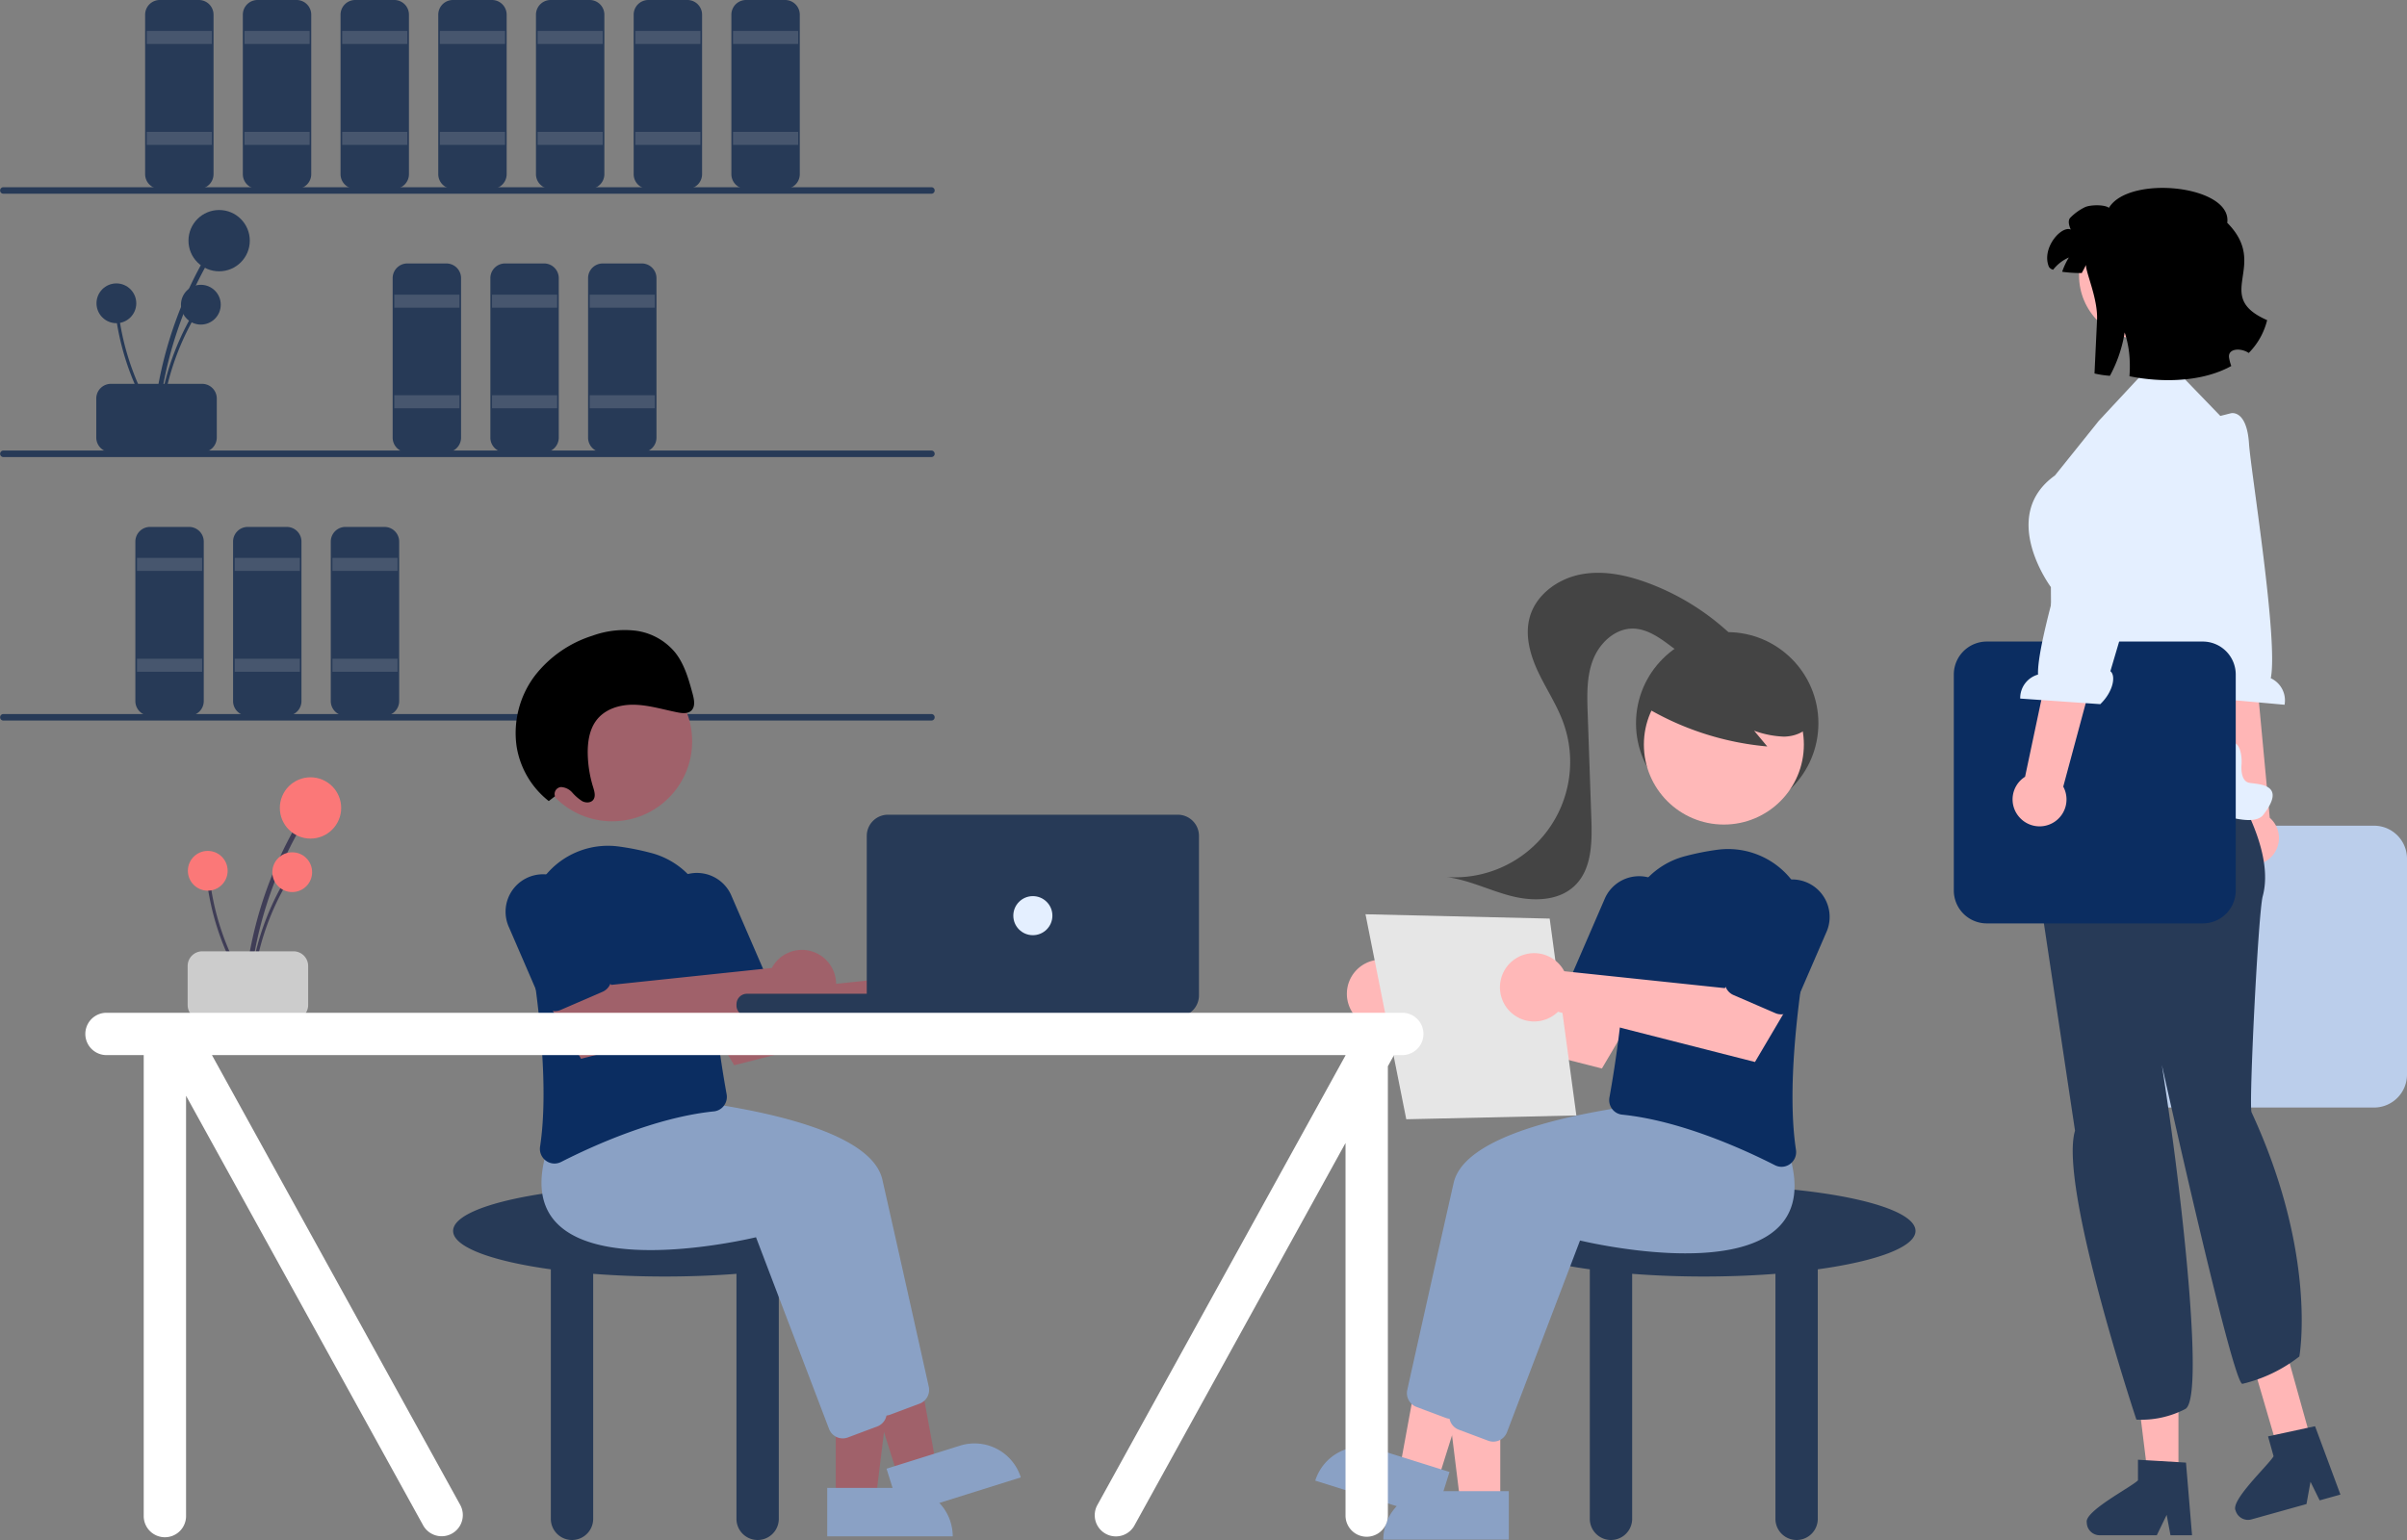 <svg xmlns="http://www.w3.org/2000/svg" width="802.999" height="514" viewBox="0 0 802.999 514">
  <rect x="0" y="0" width="802.999" height="514" fill="#808080" stroke="none"/>
  <g id="slider_2" data-name="slider 2" transform="translate(4726.052 16126)">
    <g id="undraw_work_time_re_hdyv" transform="translate(-4726.052 -16126)">
      <path id="Path_3042" data-name="Path 3042" d="M341.3,346.74a132.606,132.606,0,0,1,10.975-41.851q2.477-5.533,5.453-10.823a.808.808,0,0,0-1.395-.815,134.439,134.439,0,0,0-14.96,41.27q-1.123,6.067-1.688,12.219C339.591,347.775,341.207,347.768,341.3,346.74Z" transform="translate(-288.535 -206.202)" fill="#273a57"/>
      <circle id="Ellipse_180" data-name="Ellipse 180" cx="10.229" cy="10.229" r="10.229" transform="translate(62.877 70.083)" fill="#273a57"/>
      <path id="Path_3043" data-name="Path 3043" d="M342.22,345.483a86.03,86.03,0,0,1,7.12-27.151q1.607-3.59,3.537-7.021a.524.524,0,0,0-.9-.529,87.217,87.217,0,0,0-9.705,26.774q-.729,3.936-1.1,7.927c-.062.671.986.667,1.048,0Z" transform="translate(-288.407 -204.689)" fill="#273a57"/>
      <circle id="Ellipse_181" data-name="Ellipse 181" cx="6.636" cy="6.636" r="6.636" transform="translate(60.372 95.044)" fill="#273a57"/>
      <path id="Path_3044" data-name="Path 3044" d="M342.007,344.826a86.03,86.03,0,0,1-11.085-25.787q-.941-3.819-1.529-7.712a.524.524,0,0,0-1.039.139,87.217,87.217,0,0,0,8.815,27.08q1.846,3.552,4.012,6.924c.364.567,1.188-.081.826-.644Z" transform="translate(-289.516 -204.658)" fill="#273a57"/>
      <circle id="Ellipse_182" data-name="Ellipse 182" cx="6.636" cy="6.636" r="6.636" transform="translate(32.192 94.579)" fill="#273a57"/>
      <path id="Path_3045" data-name="Path 3045" d="M322.169,348.954V335.916a4.9,4.9,0,0,1,4.89-4.89h30.424a4.895,4.895,0,0,1,4.889,4.89v13.039a4.9,4.9,0,0,1-4.89,4.889H327.059a4.895,4.895,0,0,1-4.889-4.889Z" transform="translate(-290.051 -202.934)" fill="#273a57"/>
      <path id="Path_3046" data-name="Path 3046" d="M355.1,276.047H342.059a4.9,4.9,0,0,1-4.889-4.889V217.916a4.9,4.9,0,0,1,4.89-4.89H355.1a4.9,4.9,0,0,1,4.889,4.89v53.241A4.9,4.9,0,0,1,355.1,276.047Z" transform="translate(-288.753 -213.026)" fill="#273a57"/>
      <rect id="Rectangle_319" data-name="Rectangle 319" width="21.731" height="4.346" transform="translate(48.96 10.322)" fill="#ccc" opacity="0.2"/>
      <rect id="Rectangle_320" data-name="Rectangle 320" width="21.731" height="4.346" transform="translate(48.96 44.005)" fill="#ccc" opacity="0.2"/>
      <path id="Path_3047" data-name="Path 3047" d="M385.1,276.047H372.059a4.9,4.9,0,0,1-4.89-4.889V217.916a4.9,4.9,0,0,1,4.89-4.89H385.1a4.9,4.9,0,0,1,4.89,4.89v53.241A4.9,4.9,0,0,1,385.1,276.047Z" transform="translate(-286.156 -213.026)" fill="#273a57"/>
      <rect id="Rectangle_321" data-name="Rectangle 321" width="21.731" height="4.346" transform="translate(81.556 10.322)" fill="#ccc" opacity="0.2"/>
      <rect id="Rectangle_322" data-name="Rectangle 322" width="21.731" height="4.346" transform="translate(81.556 44.005)" fill="#ccc" opacity="0.2"/>
      <path id="Path_3048" data-name="Path 3048" d="M415.1,276.047H402.059a4.9,4.9,0,0,1-4.889-4.889V217.916a4.9,4.9,0,0,1,4.89-4.89H415.1a4.895,4.895,0,0,1,4.889,4.89v53.241A4.9,4.9,0,0,1,415.1,276.047Z" transform="translate(-283.559 -213.026)" fill="#273a57"/>
      <rect id="Rectangle_323" data-name="Rectangle 323" width="21.731" height="4.346" transform="translate(114.153 10.322)" fill="#ccc" opacity="0.2"/>
      <rect id="Rectangle_324" data-name="Rectangle 324" width="21.731" height="4.346" transform="translate(114.153 44.005)" fill="#ccc" opacity="0.2"/>
      <path id="Path_3049" data-name="Path 3049" d="M431.1,357.046H418.059a4.895,4.895,0,0,1-4.89-4.889V298.915a4.9,4.9,0,0,1,4.89-4.889H431.1a4.9,4.9,0,0,1,4.89,4.89v53.241A4.9,4.9,0,0,1,431.1,357.046Z" transform="translate(-282.174 -206.106)" fill="#273a57"/>
      <rect id="Rectangle_325" data-name="Rectangle 325" width="21.731" height="4.346" transform="translate(131.538 98.333)" fill="#ccc" opacity="0.2"/>
      <rect id="Rectangle_326" data-name="Rectangle 326" width="21.731" height="4.346" transform="translate(131.538 131.896)" fill="#ccc" opacity="0.2"/>
      <path id="Path_3050" data-name="Path 3050" d="M461.1,357.046H448.059a4.895,4.895,0,0,1-4.889-4.889V298.915a4.9,4.9,0,0,1,4.89-4.889H461.1a4.9,4.9,0,0,1,4.889,4.89v53.241A4.9,4.9,0,0,1,461.1,357.046Z" transform="translate(-279.578 -206.106)" fill="#273a57"/>
      <rect id="Rectangle_327" data-name="Rectangle 327" width="21.731" height="4.346" transform="translate(164.135 98.333)" fill="#ccc" opacity="0.2"/>
      <rect id="Rectangle_328" data-name="Rectangle 328" width="21.731" height="4.346" transform="translate(164.135 131.896)" fill="#ccc" opacity="0.2"/>
      <path id="Path_3051" data-name="Path 3051" d="M491.1,357.046H478.059a4.895,4.895,0,0,1-4.89-4.889V298.915a4.9,4.9,0,0,1,4.89-4.889H491.1a4.9,4.9,0,0,1,4.889,4.89v53.241A4.9,4.9,0,0,1,491.1,357.046Z" transform="translate(-276.981 -206.106)" fill="#273a57"/>
      <rect id="Rectangle_329" data-name="Rectangle 329" width="21.731" height="4.346" transform="translate(196.732 98.333)" fill="#ccc" opacity="0.2"/>
      <rect id="Rectangle_330" data-name="Rectangle 330" width="21.731" height="4.346" transform="translate(196.732 131.896)" fill="#ccc" opacity="0.2"/>
      <path id="Path_3052" data-name="Path 3052" d="M352.1,438.047H339.059a4.9,4.9,0,0,1-4.889-4.89V379.916a4.9,4.9,0,0,1,4.89-4.89H352.1a4.9,4.9,0,0,1,4.889,4.889v53.241a4.9,4.9,0,0,1-4.889,4.889Z" transform="translate(-289.013 -199.185)" fill="#273a57"/>
      <rect id="Rectangle_331" data-name="Rectangle 331" width="21.731" height="4.346" transform="translate(45.7 186.174)" fill="#ccc" opacity="0.2"/>
      <rect id="Rectangle_332" data-name="Rectangle 332" width="21.731" height="4.346" transform="translate(45.7 219.827)" fill="#ccc" opacity="0.2"/>
      <path id="Path_3053" data-name="Path 3053" d="M382.1,438.047H369.059a4.9,4.9,0,0,1-4.889-4.89V379.916a4.9,4.9,0,0,1,4.89-4.89H382.1a4.9,4.9,0,0,1,4.889,4.889v53.241a4.9,4.9,0,0,1-4.89,4.889Z" transform="translate(-286.416 -199.185)" fill="#273a57"/>
      <rect id="Rectangle_333" data-name="Rectangle 333" width="21.731" height="4.346" transform="translate(78.297 186.174)" fill="#ccc" opacity="0.2"/>
      <rect id="Rectangle_334" data-name="Rectangle 334" width="21.731" height="4.346" transform="translate(78.297 219.827)" fill="#ccc" opacity="0.2"/>
      <path id="Path_3054" data-name="Path 3054" d="M412.1,438.047H399.059a4.9,4.9,0,0,1-4.889-4.89V379.916a4.9,4.9,0,0,1,4.889-4.89H412.1a4.9,4.9,0,0,1,4.889,4.889v53.241a4.9,4.9,0,0,1-4.89,4.889Z" transform="translate(-283.819 -199.185)" fill="#273a57"/>
      <rect id="Rectangle_335" data-name="Rectangle 335" width="21.731" height="4.346" transform="translate(110.894 186.174)" fill="#ccc" opacity="0.2"/>
      <rect id="Rectangle_336" data-name="Rectangle 336" width="21.731" height="4.346" transform="translate(110.894 219.827)" fill="#ccc" opacity="0.2"/>
      <path id="Path_3055" data-name="Path 3055" d="M445.1,276.047H432.059a4.9,4.9,0,0,1-4.889-4.889V217.916a4.9,4.9,0,0,1,4.89-4.89H445.1a4.9,4.9,0,0,1,4.889,4.89v53.241A4.9,4.9,0,0,1,445.1,276.047Z" transform="translate(-280.962 -213.026)" fill="#273a57"/>
      <rect id="Rectangle_337" data-name="Rectangle 337" width="21.731" height="4.346" transform="translate(146.75 10.322)" fill="#ccc" opacity="0.2"/>
      <rect id="Rectangle_338" data-name="Rectangle 338" width="21.731" height="4.346" transform="translate(146.75 44.005)" fill="#ccc" opacity="0.2"/>
      <path id="Path_3056" data-name="Path 3056" d="M475.1,276.047H462.059a4.9,4.9,0,0,1-4.889-4.889V217.916a4.9,4.9,0,0,1,4.889-4.89H475.1a4.9,4.9,0,0,1,4.89,4.89v53.241A4.9,4.9,0,0,1,475.1,276.047Z" transform="translate(-278.366 -213.026)" fill="#273a57"/>
      <rect id="Rectangle_339" data-name="Rectangle 339" width="21.731" height="4.346" transform="translate(179.347 10.322)" fill="#ccc" opacity="0.2"/>
      <rect id="Rectangle_340" data-name="Rectangle 340" width="21.731" height="4.346" transform="translate(179.347 44.005)" fill="#ccc" opacity="0.2"/>
      <path id="Path_3057" data-name="Path 3057" d="M505.1,276.047H492.059a4.895,4.895,0,0,1-4.89-4.889V217.916a4.895,4.895,0,0,1,4.89-4.89H505.1a4.9,4.9,0,0,1,4.89,4.89v53.241A4.9,4.9,0,0,1,505.1,276.047Z" transform="translate(-275.769 -213.026)" fill="#273a57"/>
      <rect id="Rectangle_341" data-name="Rectangle 341" width="21.731" height="4.346" transform="translate(211.944 10.322)" fill="#ccc" opacity="0.2"/>
      <rect id="Rectangle_342" data-name="Rectangle 342" width="21.731" height="4.346" transform="translate(211.944 44.005)" fill="#ccc" opacity="0.2"/>
      <path id="Path_3058" data-name="Path 3058" d="M535.1,276.047H522.059a4.9,4.9,0,0,1-4.89-4.889V217.916a4.895,4.895,0,0,1,4.89-4.89H535.1a4.9,4.9,0,0,1,4.89,4.89v53.241A4.9,4.9,0,0,1,535.1,276.047Z" transform="translate(-273.172 -213.026)" fill="#273a57"/>
      <rect id="Rectangle_343" data-name="Rectangle 343" width="21.731" height="4.346" transform="translate(244.541 10.322)" fill="#ccc" opacity="0.2"/>
      <rect id="Rectangle_344" data-name="Rectangle 344" width="21.731" height="4.346" transform="translate(244.541 44.005)" fill="#ccc" opacity="0.2"/>
      <path id="Path_3059" data-name="Path 3059" d="M603.366,272.7H293.7a1.087,1.087,0,0,1,0-2.173h309.67a1.087,1.087,0,0,1,0,2.173Z" transform="translate(-292.61 -208.049)" fill="#273a57"/>
      <path id="Path_3060" data-name="Path 3060" d="M603.366,353.7H293.7a1.087,1.087,0,0,1,0-2.173h309.67a1.087,1.087,0,0,1,0,2.173Z" transform="translate(-292.61 -201.174)" fill="#273a57"/>
      <path id="Path_3061" data-name="Path 3061" d="M603.366,434.7H293.7a1.087,1.087,0,0,1,0-2.173h309.67a1.087,1.087,0,0,1,0,2.173Z" transform="translate(-292.61 -194.243)" fill="#273a57"/>
      <path id="Path_3062" data-name="Path 3062" d="M572.985,592.72c0-8.4-31.621-15.212-70.626-15.212s-70.626,6.811-70.626,15.212c0,5.384,13,10.112,32.6,12.815V688.88a7.063,7.063,0,0,0,14.125,0V607.036c7.467.578,15.513.9,23.9.9s16.437-.317,23.9-.9V688.88a7.063,7.063,0,0,0,14.125,0V605.535C559.985,602.831,572.985,598.1,572.985,592.72Z" transform="translate(-280.568 -181.943)" fill="#273a57"/>
      <path id="Path_3063" data-name="Path 3063" d="M319.563,465h13.321l6.337-51.381h-19.66Z" transform="translate(-40.735 35.336)" fill="#a0616a"/>
      <path id="Path_3064" data-name="Path 3064" d="M0,0H41.866V16.175H16.176A16.176,16.176,0,0,1,0,0H0Z" transform="translate(317.837 512.706) rotate(179.997)" fill="#8aa1c5"/>
      <path id="Path_3065" data-name="Path 3065" d="M339.927,458.438l12.71-3.989L343.3,403.528l-18.758,5.886Z" transform="translate(-40.304 34.463)" fill="#a0616a"/>
      <path id="Path_3066" data-name="Path 3066" d="M0,0H41.866V16.175H16.176A16.175,16.175,0,0,1,0,0H0Z" transform="translate(340.548 493.025) rotate(162.577)" fill="#8aa1c5"/>
      <path id="Path_3067" data-name="Path 3067" d="M567.8,653.631l-24.368-63.967c-5.467,1.284-51.315,11.429-66.67-4.92-5.262-5.6-6.289-13.722-3.051-24.13l8.961-11.261.279.015c3.388.178,83.052,4.643,88.512,28.673,4.6,20.258,13.013,58.028,15.481,69.122a4.907,4.907,0,0,1-3.058,5.632l-9.8,3.675a4.846,4.846,0,0,1-1.708.311,4.9,4.9,0,0,1-4.578-3.148Z" transform="translate(-277.093 -184.38)" fill="#8aa1c5"/>
      <path id="Path_3068" data-name="Path 3068" d="M554.8,660.631l-24.369-63.967c-5.467,1.284-51.315,11.428-66.67-4.92-5.262-5.6-6.289-13.722-3.051-24.13l8.961-11.261.279.015c3.388.178,83.052,4.643,88.513,28.673,4.6,20.258,13.013,58.028,15.481,69.122a4.907,4.907,0,0,1-3.058,5.632l-9.8,3.675a4.85,4.85,0,0,1-1.708.311,4.9,4.9,0,0,1-4.578-3.148Z" transform="translate(-278.219 -183.774)" fill="#8aa1c5"/>
      <path id="Path_3069" data-name="Path 3069" d="M583.822,511.562a11.428,11.428,0,0,0-.961,1.523l-53.59,5.646-7.714-10.577-17.483,9.556,15.152,25.666,65.723-16.758a11.4,11.4,0,1,0-1.126-15.056Z" transform="translate(-274.306 -187.887)" fill="#a0616a"/>
      <path id="Path_3070" data-name="Path 3070" d="M460.749,578.2a4.9,4.9,0,0,1-1.976-4.725c3.023-19.931-.455-48.481-3.906-68.923A26.942,26.942,0,0,1,484.812,473.3a86.794,86.794,0,0,1,10.771,2.123h0a26.725,26.725,0,0,1,20.19,26.586c-.516,19.726,3.489,44.338,5.235,54a4.91,4.91,0,0,1-.906,3.815,4.772,4.772,0,0,1-3.363,1.9c-19.35,1.975-40.216,11.411-50.932,16.86a4.89,4.89,0,0,1-2.227.544A4.812,4.812,0,0,1,460.749,578.2Z" transform="translate(-278.598 -190.838)" fill="#0b2d61"/>
      <path id="Path_3071" data-name="Path 3071" d="M509.477,526.1a4.858,4.858,0,0,1-2.688-2.6L496,498.565a12.5,12.5,0,0,1,22.934-9.927l10.791,24.928A4.9,4.9,0,0,1,527.179,520l-13.96,6.043a4.855,4.855,0,0,1-3.742.059Z" transform="translate(-275.094 -190.111)" fill="#0b2d61"/>
      <path id="Path_3072" data-name="Path 3072" d="M536.822,509.562a11.431,11.431,0,0,0-.961,1.523l-53.59,5.646-7.714-10.577-17.483,9.556,15.152,25.666,65.723-16.757a11.4,11.4,0,1,0-1.126-15.056Z" transform="translate(-278.374 -188.058)" fill="#a0616a"/>
      <path id="Path_3073" data-name="Path 3073" d="M462.477,527.1a4.857,4.857,0,0,1-2.688-2.6L449,499.565a12.5,12.5,0,1,1,22.934-9.927l10.791,24.928A4.9,4.9,0,0,1,480.179,521l-13.96,6.043a4.856,4.856,0,0,1-3.742.059Z" transform="translate(-279.162 -190.025)" fill="#0b2d61"/>
      <circle id="Ellipse_183" data-name="Ellipse 183" cx="26.687" cy="26.687" r="26.687" transform="translate(177.541 220.706)" fill="#a0616a"/>
      <path id="Path_3074" data-name="Path 3074" d="M464.053,462.191a2.32,2.32,0,0,1,2.017-3.063,5.357,5.357,0,0,1,3.777,1.863,15.033,15.033,0,0,0,3.337,2.865c1.291.651,3.042.558,3.778-.683.691-1.165.218-2.725-.2-4.078a40.1,40.1,0,0,1-1.771-10.616c-.121-4.021.447-8.217,2.673-11.352,2.873-4.047,8.01-5.584,12.871-5.472s9.644,1.612,14.459,2.561c1.662.327,3.616.495,4.728-.793,1.182-1.37.748-3.587.245-5.437-1.3-4.8-2.689-9.762-5.721-13.639a20.534,20.534,0,0,0-13.1-7.378,31.443,31.443,0,0,0-14.628,1.661A39.22,39.22,0,0,0,457.3,422.015a31.767,31.767,0,0,0-6.061,23.47A28.976,28.976,0,0,0,461.98,463.8Z" transform="translate(-278.905 -196.474)"/>
      <path id="Path_3075" data-name="Path 3075" d="M369.357,521.193a132.607,132.607,0,0,1,10.975-41.851q2.477-5.533,5.452-10.823a.808.808,0,0,0-1.395-.815,134.438,134.438,0,0,0-14.96,41.27q-1.123,6.067-1.688,12.219c-.1,1.035,1.52,1.028,1.615,0Z" transform="translate(-286.107 -191.294)" fill="#3f3d56"/>
      <circle id="Ellipse_184" data-name="Ellipse 184" cx="10.229" cy="10.229" r="10.229" transform="translate(93.36 259.392)" fill="#fb7878"/>
      <path id="Path_3076" data-name="Path 3076" d="M370.275,519.936a86.027,86.027,0,0,1,7.12-27.151q1.607-3.59,3.537-7.021a.524.524,0,0,0-.9-.529,87.218,87.218,0,0,0-9.7,26.774q-.729,3.936-1.1,7.927C369.165,520.607,370.213,520.6,370.275,519.936Z" transform="translate(-285.978 -189.773)" fill="#3f3d56"/>
      <circle id="Ellipse_185" data-name="Ellipse 185" cx="6.636" cy="6.636" r="6.636" transform="translate(90.856 284.423)" fill="#fb7878"/>
      <path id="Path_3077" data-name="Path 3077" d="M370.062,519.279a86.028,86.028,0,0,1-11.085-25.787q-.941-3.819-1.53-7.712a.524.524,0,0,0-1.039.14A87.216,87.216,0,0,0,365.224,513q1.846,3.551,4.012,6.924c.364.567,1.188-.081.826-.644Z" transform="translate(-287.088 -189.742)" fill="#3f3d56"/>
      <circle id="Ellipse_186" data-name="Ellipse 186" cx="6.636" cy="6.636" r="6.636" transform="translate(62.676 283.957)" fill="#fb7878"/>
      <path id="Path_3078" data-name="Path 3078" d="M350.224,523.407V510.369a4.9,4.9,0,0,1,4.889-4.89h30.424a4.895,4.895,0,0,1,4.89,4.89v13.039a4.9,4.9,0,0,1-4.889,4.89H355.114A4.9,4.9,0,0,1,350.224,523.407Z" transform="translate(-287.623 -188.013)" fill="#ccc"/>
      <rect id="Rectangle_345" data-name="Rectangle 345" width="93.444" height="7.606" rx="3.5" transform="translate(245.696 331.619)" fill="#273a57"/>
      <path id="Path_3079" data-name="Path 3079" d="M662.5,530.875h-96.7a7.071,7.071,0,0,1-7.063-7.063V470.571a7.071,7.071,0,0,1,7.063-7.063h96.7a7.071,7.071,0,0,1,7.063,7.063v53.242a7.071,7.071,0,0,1-7.063,7.063Z" transform="translate(-269.574 -191.628)" fill="#273a57"/>
      <circle id="Ellipse_187" data-name="Ellipse 187" cx="6.519" cy="6.519" r="6.519" transform="translate(338.053 299.049)" fill="#e4efff"/>
      <path id="Path_3080" data-name="Path 3080" d="M891.985,592.72c0-8.4-31.621-15.212-70.626-15.212s-70.626,6.811-70.626,15.212c0,5.384,13,10.112,32.6,12.815V688.88a7.063,7.063,0,0,0,14.125,0V607.036c7.467.578,15.513.9,23.9.9s16.437-.317,23.9-.9V688.88a7.063,7.063,0,0,0,14.125,0V605.535C878.985,602.831,891.985,598.1,891.985,592.72Z" transform="translate(-252.955 -181.943)" fill="#273a57"/>
      <circle id="Ellipse_188" data-name="Ellipse 188" cx="30.424" cy="30.424" r="30.424" transform="translate(545.789 210.945)" fill="#444"/>
      <path id="Path_3081" data-name="Path 3081" d="M525.143,466H511.822l-6.337-51.381h19.66Z" transform="translate(-24.641 35.422)" fill="#ffb8b8"/>
      <path id="Path_3082" data-name="Path 3082" d="M503.849,458.4h25.691v16.176H487.673A16.175,16.175,0,0,1,503.849,458.4Z" transform="translate(-26.183 39.213)" fill="#8aa1c5"/>
      <path id="Path_3083" data-name="Path 3083" d="M505.451,459.438l-12.709-3.989,9.336-50.922,18.758,5.886Z" transform="translate(-25.744 34.549)" fill="#ffb8b8"/>
      <path id="Path_3084" data-name="Path 3084" d="M16.176,0H41.866V16.175H0A16.176,16.176,0,0,1,16.176,0Z" transform="translate(443.621 478.675) rotate(17.423)" fill="#8aa1c5"/>
      <path id="Path_3085" data-name="Path 3085" d="M739.259,657.78a4.845,4.845,0,0,1-1.708-.311l-9.8-3.675a4.907,4.907,0,0,1-3.058-5.632c2.467-11.094,10.876-48.863,15.481-69.122,5.461-24.03,85.124-28.495,88.512-28.673l.279-.015,8.961,11.261c3.238,10.408,2.212,18.527-3.051,24.13-15.356,16.349-61.2,6.2-66.67,4.92l-24.368,63.967A4.9,4.9,0,0,1,739.259,657.78Z" transform="translate(-255.218 -184.294)" fill="#8aa1c5"/>
      <path id="Path_3086" data-name="Path 3086" d="M752.259,664.78a4.849,4.849,0,0,1-1.708-.311l-9.8-3.675a4.907,4.907,0,0,1-3.058-5.632c2.467-11.094,10.876-48.863,15.481-69.122,5.461-24.029,85.124-28.495,88.513-28.673l.279-.015,8.961,11.261c3.238,10.408,2.212,18.527-3.051,24.13-15.356,16.348-61.2,6.2-66.67,4.92l-24.369,63.967A4.9,4.9,0,0,1,752.259,664.78Z" transform="translate(-254.093 -183.688)" fill="#8aa1c5"/>
      <path id="Path_3087" data-name="Path 3087" d="M726.627,512.562a11.436,11.436,0,0,1,.962,1.523l53.589,5.646,7.714-10.577,17.484,9.556-15.152,25.666L725.5,527.618a11.4,11.4,0,1,1,1.126-15.057Z" transform="translate(-256.815 -187.802)" fill="#ffb8b8"/>
      <path id="Path_3088" data-name="Path 3088" d="M844.189,580.132a4.889,4.889,0,0,1-2.227-.544c-10.716-5.449-31.582-14.885-50.932-16.86a4.772,4.772,0,0,1-3.363-1.9,4.91,4.91,0,0,1-.906-3.815c1.746-9.665,5.751-34.278,5.235-54a26.725,26.725,0,0,1,20.191-26.586h0a86.787,86.787,0,0,1,10.771-2.123A26.942,26.942,0,0,1,852.9,505.551c-3.451,20.442-6.929,48.993-3.906,68.923a4.9,4.9,0,0,1-1.976,4.725A4.812,4.812,0,0,1,844.189,580.132Z" transform="translate(-249.843 -190.753)" fill="#0b2d61"/>
      <path id="Path_3089" data-name="Path 3089" d="M793.987,527.444a4.884,4.884,0,0,1-1.941-.405L778.086,521a4.9,4.9,0,0,1-2.545-6.429l10.791-24.928a12.5,12.5,0,0,1,22.934,9.927l-10.791,24.928a4.9,4.9,0,0,1-4.488,2.951Z" transform="translate(-250.842 -190.025)" fill="#0b2d61"/>
      <circle id="Ellipse_189" data-name="Ellipse 189" cx="26.687" cy="26.687" r="26.687" transform="translate(548.415 221.792)" fill="#ffb8b8"/>
      <path id="Path_3090" data-name="Path 3090" d="M796.893,431.318a96.258,96.258,0,0,0,41.643,13.721l-4.39-5.26a32.257,32.257,0,0,0,9.965,1.979c3.4-.053,6.965-1.363,8.9-4.163a10.15,10.15,0,0,0,.68-9.377,19.225,19.225,0,0,0-6.048-7.563,36.008,36.008,0,0,0-33.514-5.99,21.521,21.521,0,0,0-10.01,6.421c-2.53,3.121-7.4,5.9-6.105,9.7Z" transform="translate(-248.959 -195.936)" fill="#444"/>
      <path id="Path_3091" data-name="Path 3091" d="M833.744,411.836a82.019,82.019,0,0,0-29.84-19.3c-7.213-2.672-15.065-4.323-22.606-2.806s-14.673,6.735-16.777,14.134c-1.72,6.05.056,12.565,2.726,18.26s6.234,10.977,8.393,16.885a38.538,38.538,0,0,1-38.778,51.679c7.41.994,14.24,4.476,21.482,6.329s15.791,1.728,21.173-3.461c5.695-5.49,5.809-14.416,5.533-22.321l-1.228-35.253c-.209-5.993-.387-12.178,1.774-17.771s7.3-10.492,13.294-10.441c4.545.039,8.567,2.792,12.212,5.507s7.5,5.612,12.029,6.016,9.7-2.946,9.357-7.478" transform="translate(-254.155 -198)" fill="#444"/>
      <path id="Path_3092" data-name="Path 3092" d="M482.2,281.087l61.448,1.451,8.9,65.689L495.8,349.5Z" transform="translate(-26.657 24.011)" fill="#e6e6e6"/>
      <path id="Path_3093" data-name="Path 3093" d="M773.627,510.562a11.43,11.43,0,0,1,.962,1.523l53.589,5.646,7.714-10.577,17.484,9.556-15.152,25.666L772.5,525.618a11.4,11.4,0,1,1,1.126-15.056Z" transform="translate(-252.747 -187.973)" fill="#ffb8b8"/>
      <path id="Path_3094" data-name="Path 3094" d="M840.987,528.444a4.884,4.884,0,0,1-1.941-.405L825.086,522a4.9,4.9,0,0,1-2.545-6.429l10.791-24.928a12.5,12.5,0,0,1,22.934,9.927l-10.791,24.928a4.9,4.9,0,0,1-4.488,2.951Z" transform="translate(-246.774 -189.94)" fill="#0b2d61"/>
      <path id="Path_3095" data-name="Path 3095" d="M758.246,524.508H325.795a7.063,7.063,0,0,0,0,14.125h12.5V692.382a7.063,7.063,0,1,0,14.125,0V552.2l79.179,143.511a7.063,7.063,0,0,0,12.233-7.063L361.058,538.633H739.231v.091L656.512,688.653a7.062,7.062,0,1,0,12.232,7.063L739.231,567.96V692.382a7.063,7.063,0,0,0,14.125,0V542.357l2.055-3.724h2.835a7.063,7.063,0,0,0,0-14.125Z" transform="translate(-290.349 -186.531)" fill="#fff"/>
    </g>
    <g id="Group_620" data-name="Group 620" transform="translate(-4074.241 -16063.3)">
      <path id="Path_3103" data-name="Path 3103" d="M74.444,403.053h72.078a11,11,0,0,0,10.988-10.988V319.988A11,11,0,0,0,146.522,309H74.444a11,11,0,0,0-10.988,10.988v72.078A11,11,0,0,0,74.444,403.053Z" transform="translate(-6.321 -96.152)" fill="#bbceeb"/>
      <g id="Group_614" data-name="Group 614" transform="translate(67.57 75.158)">
        <path id="Path_3104" data-name="Path 3104" d="M127.008,309.661A8.933,8.933,0,0,1,124,296.3L112.051,216l17.661.113,7.37,78.828a8.981,8.981,0,0,1-10.074,14.72Z" transform="translate(-99.252 -159.896)" fill="#ffb6b6"/>
        <path id="Path_3105" data-name="Path 3105" d="M134.639,152.23s5.279-1.436,6.046,10.129c.614,9.259,9.84,65.669,7.26,78.291a8.135,8.135,0,0,1,4.6,8.85l-26.669-2.4c-3.658-4.84-3.677-10.261-1.581-11.393l-2.142-16.622-12.379-54.147,21.03-11.74,3.834-.97Z" transform="translate(-109.775 -152.173)" fill="#e4efff"/>
      </g>
      <g id="Group_615" data-name="Group 615" transform="translate(44.325 391.297)">
        <path id="Path_3106" data-name="Path 3106" d="M165.151,551.317H155.016l-4.821-39.09h14.958Z" transform="translate(-134.533 -512.226)" fill="#ffb6b6"/>
        <path id="Path_3107" data-name="Path 3107" d="M162.15,556.79v-6.87l2.664.163,10.845.643,2.51.154,1.919,23.01.1,1.234H173l-.231-1.225-1.045-5.568-2.7,5.568-.591,1.225H149.351a4.311,4.311,0,0,1-4.283-4.292c-.805-3.761,15.06-11.891,17.082-14.041Z" transform="translate(-145.038 -516.787)" fill="#273a57"/>
      </g>
      <g id="Group_616" data-name="Group 616" transform="translate(93.829 381.095)">
        <path id="Path_3108" data-name="Path 3108" d="M121.445,538.272l-11.323,2.237L99.574,504.47l11.366-3.85Z" transform="translate(-95.834 -500.62)" fill="#ffb6b6"/>
        <path id="Path_3109" data-name="Path 3109" d="M101.567,547.208l-1.847-6.618,2.61-.559,10.619-2.3,2.459-.526,8.033,21.648.431,1.161-6.931,1.934-.552-1.118-2.5-5.083-1.1,6.089-.24,1.339-18.376,5.128a4.311,4.311,0,0,1-5.279-2.983c-1.786-3.406,11.31-15.5,12.679-18.116Z" transform="translate(-88.721 -505.047)" fill="#273a57"/>
      </g>
      <path id="Path_3110" data-name="Path 3110" d="M103.672,301.44l-.261-2.742,11.272-30.9,48.038,9.263s24.758,30.5,19.253,50.687c-1.493,5.475-4.685,70.007-3.724,72.082,22.128,47.793,15.946,81.506,15.946,81.506a49.429,49.429,0,0,1-18.973,9.122c-3.126.789-26.895-106.43-26.895-106.43s1.047,6.691,2.507,16.864c4.511,31.428,11.6,94.7,5.3,97.975a31.925,31.925,0,0,1-16.3,3.532s-25.98-78.063-20.475-96.415" transform="translate(-78.923 -91.354)" fill="#273a57"/>
      <path id="Path_3111" data-name="Path 3111" d="M137.861,152.713,152.7,136.757h0l11.278-.656,15.2,15.733,5.635,15.894h0a80.774,80.774,0,0,1,4.133,48.386L180.286,254.8s-1.333,4.559,2.16,5.106,3.075,7.268,3.075,7.268-.711,5.824,2.681,6.337,12.439.513,4.523,10.69S122.2,255.887,122.2,255.887l-.3-47.714s-17.635-23.686,1.357-37.252l14.607-18.208Z" transform="translate(-89.515 -74.953)" fill="#e4efff"/>
      <path id="Path_3112" data-name="Path 3112" d="M139.444,333.053h72.078a11,11,0,0,0,10.988-10.987V249.988A11,11,0,0,0,211.522,239H139.444a11,11,0,0,0-10.988,10.988v72.078A11,11,0,0,0,139.444,333.053Z" transform="translate(-128.456 -87.602)" fill="#0b2d61"/>
      <g id="Group_617" data-name="Group 617" transform="translate(19.627 77.044)">
        <path id="Path_3113" data-name="Path 3113" d="M172.809,292.872a8.933,8.933,0,0,1,1.839-13.574l16.809-79.423,16.513,6.266-20.585,76.448a8.981,8.981,0,0,1-14.576,10.283Z" transform="translate(-170.501 -159.828)" fill="#ffb6b6"/>
        <path id="Path_3114" data-name="Path 3114" d="M180.064,154.5s-4.984-2.256-7.577,9.04c-2.076,9.044-20.141,63.274-19.6,76.145a8.135,8.135,0,0,0-5.946,8.007l26.711,1.868c4.38-4.2,5.26-9.547,3.37-11l4.753-16.071L202.6,171l-18.9-14.93-3.631-1.567Z" transform="translate(-144.417 -154.316)" fill="#e4efff"/>
      </g>
      <g id="Group_618" data-name="Group 618" transform="translate(31.149 0)">
        <ellipse id="Ellipse_193" data-name="Ellipse 193" cx="21.48" cy="21.48" rx="21.48" ry="21.48" transform="translate(10.633 7.758)" fill="#ffb6b6"/>
        <path id="Path_3118" data-name="Path 3118" d="M187.133,98.844c-.062,0-.211,0-.492.009C185.824,98.905,186.931,98.861,187.133,98.844Z" transform="translate(-175.112 -70.445)" fill="#2f2e41"/>
        <path id="Path_3119" data-name="Path 3119" d="M117.129,92.887a2.258,2.258,0,0,0,1.406.958,13.567,13.567,0,0,1,5.248-4.087,23.407,23.407,0,0,0-2.241,4.773,44.642,44.642,0,0,0,5.652.422c.343,0,.642,0,.879-.009.352-.624.914-1.635,1.4-2.681.044,2.857,4.026,11.278,3.7,18.4-.4,8.518-.844,17.809-.844,17.809a31.956,31.956,0,0,0,5.142.774,45.3,45.3,0,0,0,4.668-13.009c.1-.483.176-.967.255-1.45.185.554.36,1.116.51,1.688a34.378,34.378,0,0,1,1.169,7.586,43.249,43.249,0,0,1-.079,5.327c10.847,2.206,24.261,1.978,33.965-3.411a15.484,15.484,0,0,1-.73-2.734c-.527-3.059,3.727-3.49,6.557-1.617a23.5,23.5,0,0,0,6.135-10.952c-18.494-8.113.976-18.1-13.308-32.488,1.723-12.5-32.787-16.112-39.467-5-1.459-1.108-6-1.055-7.937-.246a17.53,17.53,0,0,0-4.887,3.49c-.976.9-.519,2.681.105,4.017-3.068-1.468-9.915,6.162-7.3,12.447Z" transform="translate(-116.544 -66.536)"/>
      </g>
    </g>
  </g>
</svg>
